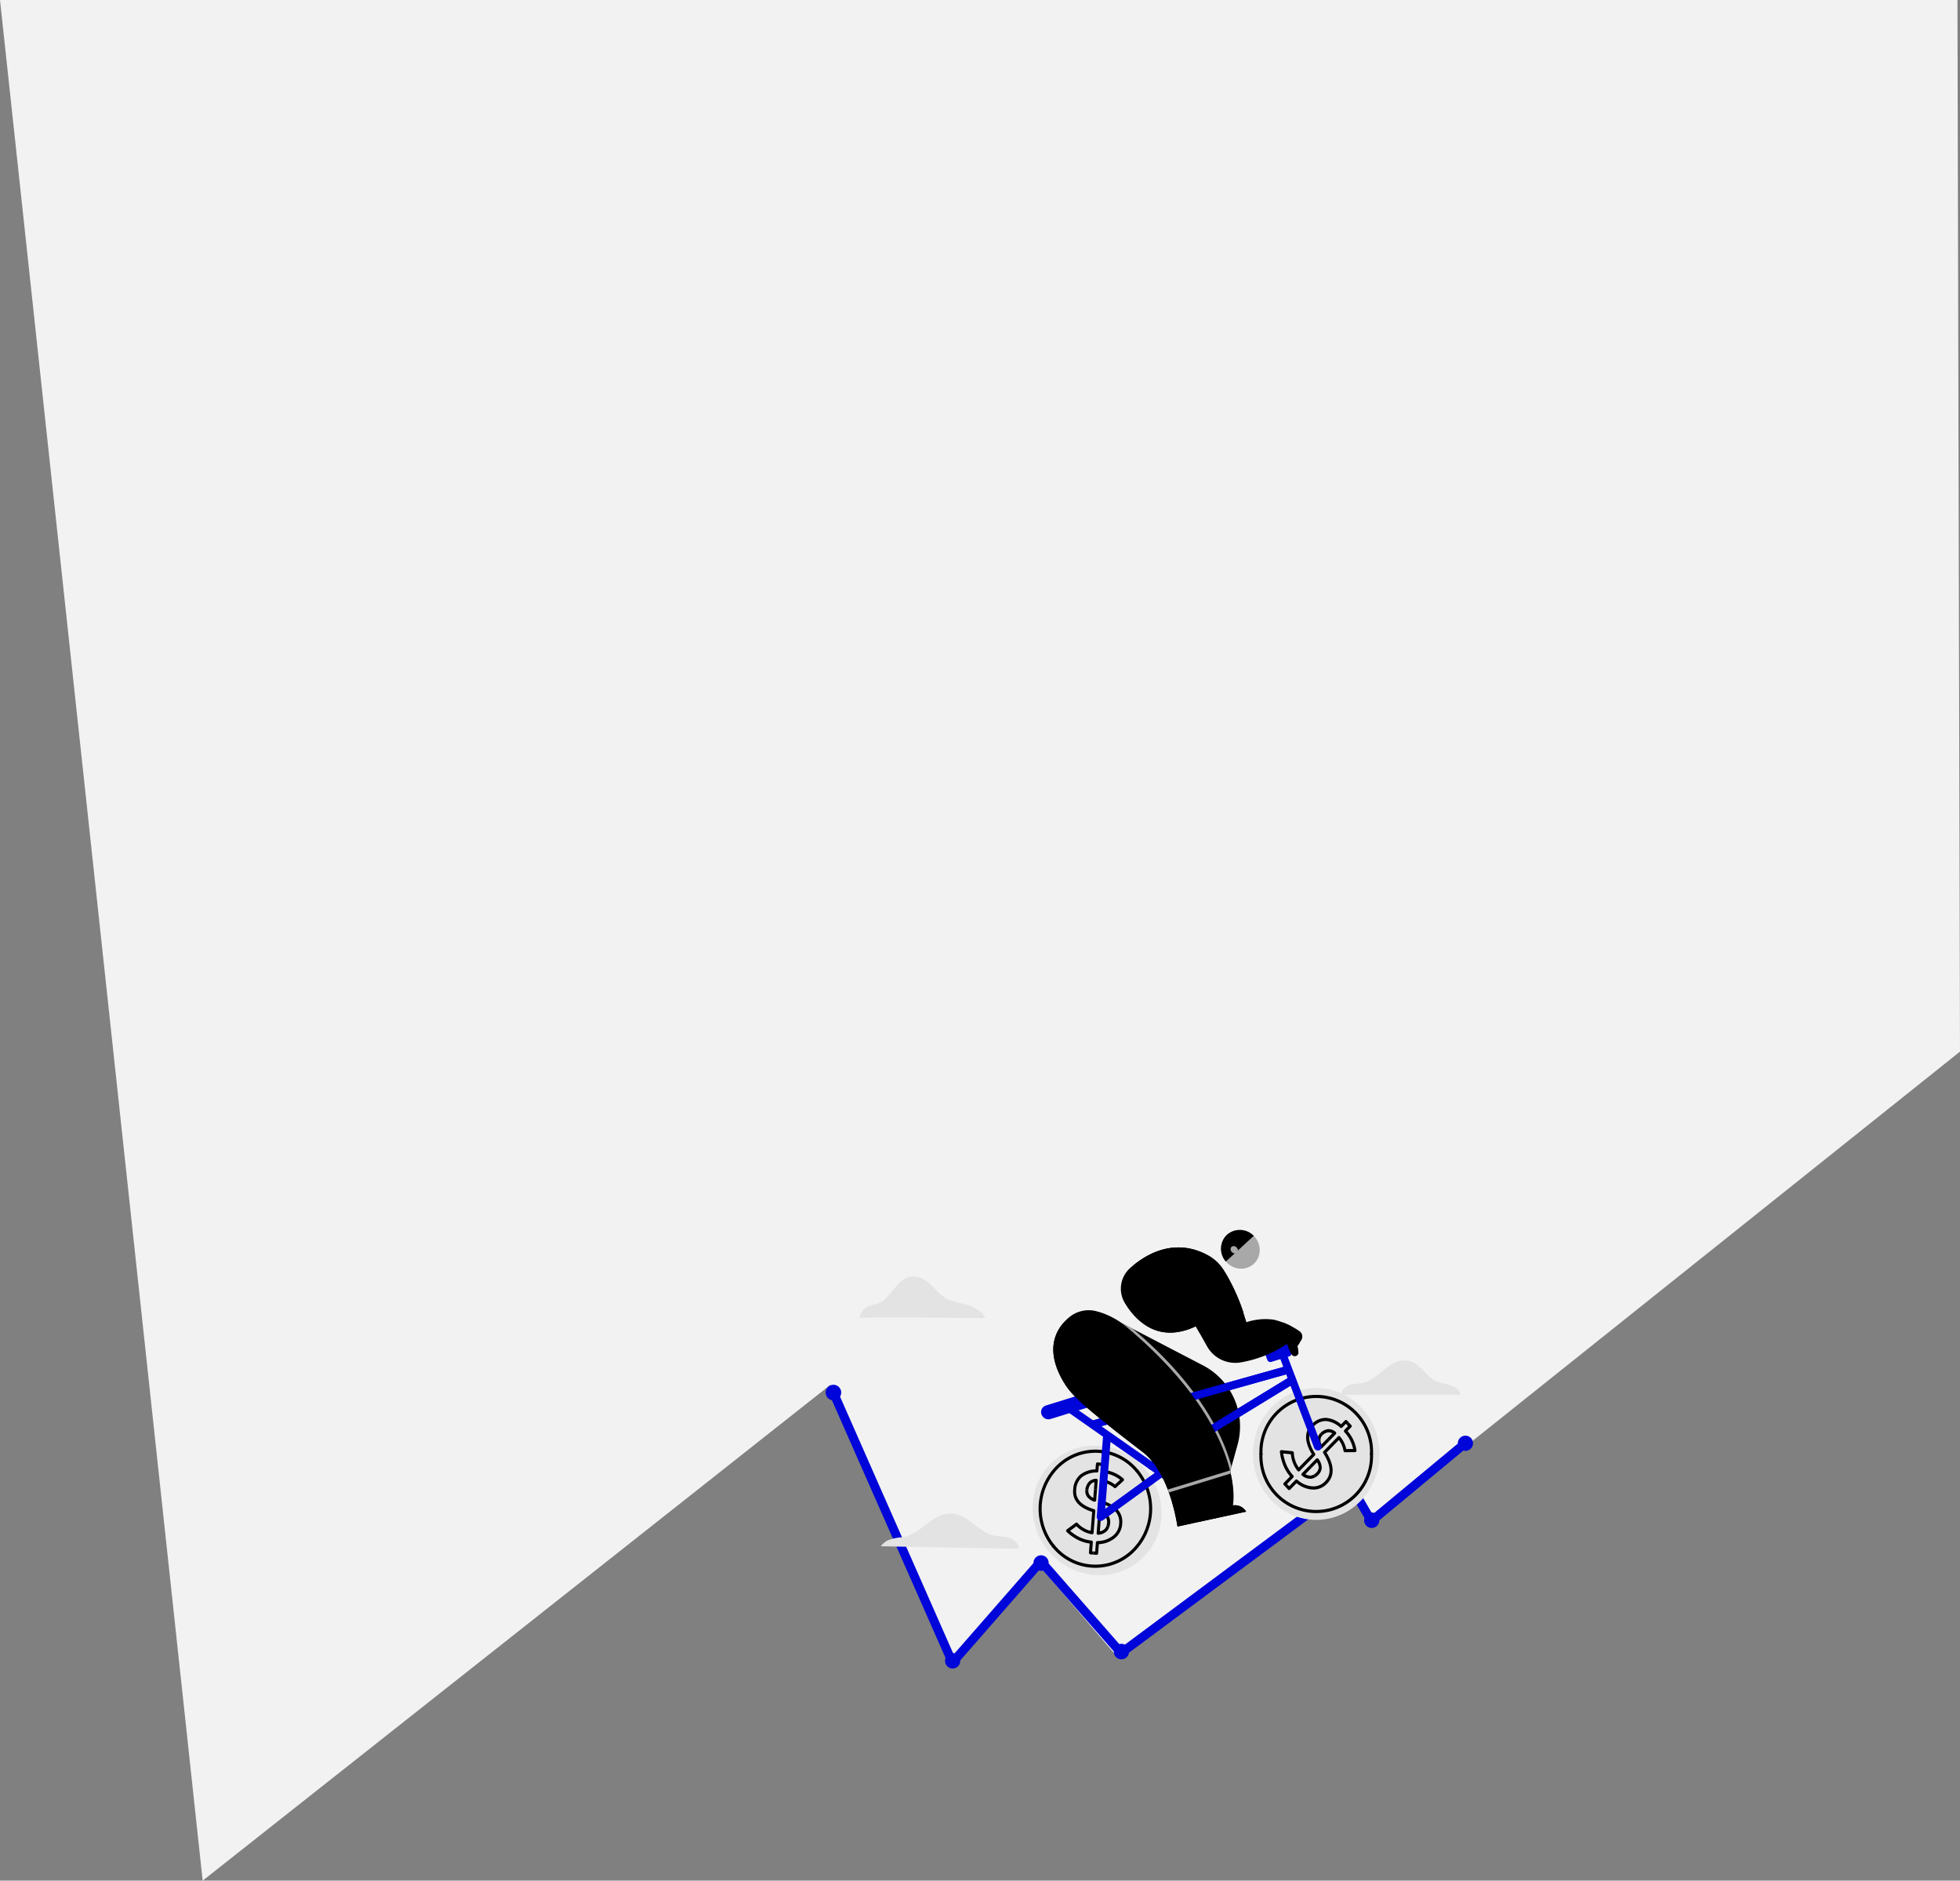 <svg xmlns="http://www.w3.org/2000/svg" width="447.582" height="429.42" viewBox="0 0 447.582 429.42">
  <rect x="0" y="0" width="447.582" height="429.42" fill="#808080" stroke="none"/>
  <g id="Group_1557" data-name="Group 1557" transform="translate(72 86.607)">
    <path id="Path_938" data-name="Path 938" d="M0,0H447l.582,240.118-111.89,89.351L313.2,347.263l-4.946-7.335-52.988,38.538-17.732-20.692-20.055,22.144-27.861-63.707L46.281,429.42Z" transform="translate(-72 -86.607)" fill="#f2f2f2"/>
    <g id="_10_-_BIKE_" data-name="10 - BIKE " transform="translate(-231.354 -419.671)">
      <g id="_10---BIKE" transform="translate(347.731 603.441)">
        <path id="GRAPH-LINE-" d="M348.831,1023.089a.914.914,0,0,1-.113.007,1.025,1.025,0,1,1,.984-1.024,1.038,1.038,0,0,1-.384.812l26.212,59.486a.95.95,0,0,1,1.008.176l18.605-21.293a1.056,1.056,0,0,1-.031-.256.984.984,0,1,1,1.967,0,1.057,1.057,0,0,1-.049.32l16.753,19.135a.958.958,0,0,1,1.433.131l50.2-37.333a1.108,1.108,0,0,1-.013-.172.984.984,0,1,1,1.967,0,1.047,1.047,0,0,1-.108.468l3.918,6.762a.948.948,0,0,1,.426-.1.958.958,0,0,1,.656.261l19.834-16.457a1.055,1.055,0,0,1-.079-.4.985.985,0,1,1,.983,1.024.956.956,0,0,1-.578-.2l-1.958,1.624-14.99,12.438-2.929,2.43a1.058,1.058,0,0,1,.043.3.984.984,0,1,1-1.967,0,1.044,1.044,0,0,1,.158-.557l-3.892-6.714a.95.95,0,0,1-.5.144.968.968,0,0,1-.741-.351L415.42,1081.1c0,.037.005.074.005.111a.985.985,0,1,1-1.968,0,1.054,1.054,0,0,1,.038-.28l-16.767-19.152a.955.955,0,0,1-1.3-.037l-18.588,21.272a1.062,1.062,0,0,1,.044.3.984.984,0,1,1-1.967,0,1.046,1.046,0,0,1,.193-.609Z" transform="translate(-346.735 -974.48)" fill="#0005d9" stroke="#0005d9" stroke-width="1.5" fill-rule="evenodd"/>
        <path id="CLOUDS" d="M463.415,748.87a5.109,5.109,0,0,1,1.465-1.272,9.835,9.835,0,0,1,3.477-.77,9.189,9.189,0,0,0,3.192-1.3c1.657-1.024,3.072-2.485,4.807-3.37a6.708,6.708,0,0,1,2.053-.661c4.191-.622,6.309,3.131,9.748,4.623,1.872.812,3.616.127,5.522,1.266a2.708,2.708,0,0,1,1.3,2.066S463.4,748.894,463.415,748.87Zm105.113-34.588a3.335,3.335,0,0,1,.848-1.587c1.318-1.165,2.974-.758,4.51-1.229,3.018-.925,4.865-4.082,7.951-4.867a4.8,4.8,0,0,1,1.447-.168c3.125.181,4.261,3.4,6.819,4.662,1.662.821,3.237.638,4.849,1.8a1.87,1.87,0,0,1,.844,1.393S575.5,714.316,568.529,714.281ZM458.617,696.755a3.275,3.275,0,0,1,1.6-2.469c1.187-.772,2.673-.546,3.783-1.47,2.437-2.029,4.058-6.3,7.878-5.422,2.431.562,3.825,2.932,5.723,4.383,1.551,1.186,3.362,1.385,5.168,1.891a8.483,8.483,0,0,1,3.575,1.8,3.518,3.518,0,0,1,.926,1.289C487.311,696.866,462.74,696.433,458.617,696.755Z" transform="translate(-450.667 -666.19)" fill="#e3e3e3" fill-rule="evenodd"/>
        <g id="FRONT-WEEL" transform="translate(97.741 46.568)">
          <g id="Group_1220" data-name="Group 1220" transform="translate(0 0)">
            <ellipse id="Ellipse_82" data-name="Ellipse 82" cx="14.457" cy="15.05" rx="14.457" ry="15.05" fill="#e3e3e3"/>
          </g>
          <g id="Group_1233" data-name="Group 1233" transform="translate(1.49 1.551)">
            <g id="Group_1226" data-name="Group 1226" transform="translate(0 13.135)">
              <path id="Path_681" data-name="Path 681" d="M824.8,949.239a12.278,12.278,0,1,1-24.536,0,.35.35,0,1,0-.7,0,12.977,12.977,0,1,0,25.933,0,.35.35,0,1,0-.7,0Z" transform="translate(-799.57 -948.875)" fill-rule="evenodd"/>
            </g>
            <g id="Group_1227" data-name="Group 1227">
              <path id="Path_682" data-name="Path 682" d="M800.269,779.178a12.278,12.278,0,1,1,24.536,0,.35.35,0,1,0,.7,0,12.977,12.977,0,1,0-25.933,0,.35.35,0,1,0,.7,0Z" transform="translate(-799.57 -765.679)" fill-rule="evenodd"/>
            </g>
            <g id="Group_1232" data-name="Group 1232" transform="translate(4.67 5.252)">
              <g id="Group_1228" data-name="Group 1228" transform="translate(1.296 1.022)">
                <path id="Path_683" data-name="Path 683" d="M1575.674,1374.2l-.328-.348.5-.51.573.608a.374.374,0,0,1,0,.515l-.844.863a8.722,8.722,0,0,1,2.034,4.391.376.376,0,0,1-.077.294.348.348,0,0,1-.265.13l-2.274.024a.354.354,0,0,1-.348-.3,5.788,5.788,0,0,0-1.067-2.5l-2.813,2.874c1.856,3.032,1.838,5.417.078,7.148a4.205,4.205,0,0,1-3.355,1.293,6.249,6.249,0,0,1-3.562-1.456l-1.451,1.482a.339.339,0,0,1-.494-.006l-.563-.6.5-.51.318.337,1.419-1.449a.338.338,0,0,1,.463-.024,5.759,5.759,0,0,0,3.406,1.5,3.556,3.556,0,0,0,2.837-1.095c1.583-1.557,1.424-3.712-.338-6.47a.376.376,0,0,1,.047-.461l3.292-3.362a.34.34,0,0,1,.509.022,6.573,6.573,0,0,1,1.4,2.846l1.567-.016a8,8,0,0,0-.689-1.97,8.2,8.2,0,0,0-1.317-1.881.374.374,0,0,1,.007-.512Zm-9.733,10.964a2.036,2.036,0,0,0,1.248.335,1.892,1.892,0,0,0,.673-.241l.34.637a2.6,2.6,0,0,1-.918.325,3.079,3.079,0,0,1-2.1-.684.373.373,0,0,1-.051-.563l1.764-1.8.49.519Zm4.377-10.054a2.406,2.406,0,0,1,.9-.222h.021a2.526,2.526,0,0,1,1.612.624.371.371,0,0,1,.128.265.376.376,0,0,1-.1.276l-1.445,1.476-.49-.519,1.139-1.164a1.848,1.848,0,0,0-.848-.229,1.767,1.767,0,0,0-.642.165l-.018.008a2.061,2.061,0,0,0-.715.505l-.49-.52A2.76,2.76,0,0,1,1570.318,1375.108Z" transform="translate(-1561.415 -1373.339)" fill-rule="evenodd"/>
              </g>
              <g id="Group_1229" data-name="Group 1229" transform="translate(8.557 3.455)">
                <path id="Path_684" data-name="Path 684" d="M1662.7,1408.725a2.269,2.269,0,0,1,.681-1.456l.49.52a1.552,1.552,0,0,0-.473.994v.013a2.145,2.145,0,0,0,.229,1.065l1.328-1.357.49.52-1.666,1.7a.342.342,0,0,1-.293.1.352.352,0,0,1-.256-.18A3.434,3.434,0,0,1,1662.7,1408.725Z" transform="translate(-1662.686 -1407.269)" fill-rule="evenodd"/>
              </g>
              <g id="Group_1230" data-name="Group 1230" transform="translate(6.775 9.217)">
                <path id="Path_685" data-name="Path 685" d="M1639.516,1488.571l-1.194,1.22-.49-.52,1.5-1.529a.342.342,0,0,1,.276-.1.348.348,0,0,1,.254.152,3.389,3.389,0,0,1,.746,2.121l0,.013a2.591,2.591,0,0,1-.738,1.5,3.421,3.421,0,0,1-.725.573l-.339-.637a2.7,2.7,0,0,0,.575-.455,1.872,1.872,0,0,0,.534-1.073A2.2,2.2,0,0,0,1639.516,1488.571Z" transform="translate(-1637.832 -1487.638)" fill-rule="evenodd"/>
              </g>
              <g id="Group_1231" data-name="Group 1231">
                <path id="Path_686" data-name="Path 686" d="M1550.623,1367.387c-1.759-2.94-1.716-5.235,0-6.878a4.354,4.354,0,0,1,3.287-1.419,5.98,5.98,0,0,1,3.393,1.475l.868-.886a.34.34,0,0,1,.494,0l.4.426-.5.51-.156-.166-.837.855a.339.339,0,0,1-.465.023,5.556,5.556,0,0,0-3.228-1.514,3.705,3.705,0,0,0-2.782,1.225c-1.536,1.472-1.4,3.537.265,6.2a.376.376,0,0,1-.047.458l-3.45,3.525a.341.341,0,0,1-.517-.031,7.108,7.108,0,0,1-1.51-3.79l-1.743-.173a11.232,11.232,0,0,0,.675,2.443,8.515,8.515,0,0,0,1.623,2.55.375.375,0,0,1-.007.511l-1.419,1.45.167.177-.5.51-.412-.437a.374.374,0,0,1,0-.514l1.427-1.458a9.177,9.177,0,0,1-1.528-2.506,11.81,11.81,0,0,1-.785-3.091.373.373,0,0,1,.1-.3.34.34,0,0,1,.282-.109l2.484.247a.357.357,0,0,1,.316.354,5.706,5.706,0,0,0,.343,1.809l.006.016a5.425,5.425,0,0,0,.786,1.531Z" transform="translate(-1543.339 -1359.086)" fill-rule="evenodd"/>
              </g>
            </g>
          </g>
        </g>
        <g id="BACK-WEEL-" transform="translate(41.371 53.663)">
          <g id="Group_1242" data-name="Group 1242" transform="translate(0 0)">
            <g id="Group_1234" data-name="Group 1234" transform="translate(0)">
              <ellipse id="Ellipse_83" data-name="Ellipse 83" cx="14.457" cy="15.05" rx="14.457" ry="15.05" transform="translate(0 18.922) rotate(-40.877)" fill="#e3e3e3"/>
            </g>
            <g id="Group_1241" data-name="Group 1241" transform="translate(7.427 6.956)">
              <g id="Group_1235" data-name="Group 1235" transform="translate(3.075 4.537)">
                <path id="Path_687" data-name="Path 687" d="M909.124,998.293a13.144,13.144,0,0,1-1.248,18.014,11.94,11.94,0,0,1-17.3-1.3.34.34,0,0,0-.493-.037.375.375,0,0,0-.036.513,12.621,12.621,0,0,0,18.29,1.372,13.893,13.893,0,0,0,1.318-19.041.34.34,0,0,0-.493-.037A.374.374,0,0,0,909.124,998.293Z" transform="translate(-889.958 -997.691)" fill-rule="evenodd"/>
              </g>
              <g id="Group_1236" data-name="Group 1236">
                <path id="Path_688" data-name="Path 688" d="M850.76,956.274a13.144,13.144,0,0,1,1.247-18.014,11.94,11.94,0,0,1,17.3,1.3.34.34,0,0,0,.493.037.374.374,0,0,0,.036-.513,12.621,12.621,0,0,0-18.29-1.373,13.894,13.894,0,0,0-1.318,19.041.341.341,0,0,0,.493.037A.375.375,0,0,0,850.76,956.274Z" transform="translate(-847.071 -934.42)" fill-rule="evenodd"/>
              </g>
              <g id="Group_1237" data-name="Group 1237" transform="translate(10.67 2.972)">
                <path id="Path_689" data-name="Path 689" d="M999.67,976.635l-.467-.04.057-.726.816.069a.36.36,0,0,1,.321.392l-.1,1.227a8.075,8.075,0,0,1,4.3,1.934.373.373,0,0,1,.008.553l-1.7,1.568a.339.339,0,0,1-.453.009,5.356,5.356,0,0,0-2.377-1.162l-.32,4.089c3.309,1.029,4.8,2.844,4.553,5.352a4.527,4.527,0,0,1-1.724,3.263,6.236,6.236,0,0,1-3.608,1.326l-.165,2.109a.354.354,0,0,1-.377.332l-.8-.068.057-.725.452.038.162-2.063a.355.355,0,0,1,.335-.334,5.723,5.723,0,0,0,3.516-1.19,3.826,3.826,0,0,0,1.457-2.76c.218-2.256-1.257-3.777-4.322-4.662a.364.364,0,0,1-.255-.381l.375-4.785a.369.369,0,0,1,.131-.255.337.337,0,0,1,.268-.075,6.091,6.091,0,0,1,2.85,1.2l1.174-1.079a7.4,7.4,0,0,0-1.759-1.02,7.623,7.623,0,0,0-2.178-.524.36.36,0,0,1-.317-.392Zm-.467,14.921a2.07,2.07,0,0,0,1.154-.6,2.042,2.042,0,0,0,.357-.641l.657.25a2.816,2.816,0,0,1-.49.871,3.113,3.113,0,0,1-2.02.915.342.342,0,0,1-.286-.1.375.375,0,0,1-.107-.293l.2-2.565.7.059Zm-3.01-10.584a2.585,2.585,0,0,1,.539-.78l.016-.015a2.525,2.525,0,0,1,1.611-.627.347.347,0,0,1,.264.114.374.374,0,0,1,.094.28l-.165,2.1-.7-.059.13-1.656a1.581,1.581,0,0,0-1.166.966.163.163,0,0,1-.009.018,2.221,2.221,0,0,0-.223.869l-.7-.059A2.971,2.971,0,0,1,996.192,980.972Z" transform="translate(-995.89 -975.869)" fill-rule="evenodd"/>
              </g>
              <g id="Group_1238" data-name="Group 1238" transform="translate(10.661 9.087)">
                <path id="Path_690" data-name="Path 690" d="M996.171,1062.865a2.3,2.3,0,0,1-.4-1.564l.7.059a1.574,1.574,0,0,0,.267,1.074l.008.011a2,2,0,0,0,.842.649l.151-1.931.7.059-.19,2.421a.367.367,0,0,1-.159.276.34.34,0,0,1-.306.038A3.2,3.2,0,0,1,996.171,1062.865Z" transform="translate(-995.761 -1061.162)" fill-rule="evenodd"/>
              </g>
              <g id="Group_1239" data-name="Group 1239" transform="translate(13.45 13.991)">
                <path id="Path_691" data-name="Path 691" d="M1035.5,1130.391l-.136,1.736-.7-.059.17-2.176a.368.368,0,0,1,.144-.266.34.34,0,0,1,.288-.058,3.145,3.145,0,0,1,1.9,1.1l.007.011a2.634,2.634,0,0,1,.384,1.635,3.669,3.669,0,0,1-.188.927l-.658-.25a2.89,2.89,0,0,0,.149-.736,1.907,1.907,0,0,0-.27-1.175A2.042,2.042,0,0,0,1035.5,1130.391Z" transform="translate(-1034.667 -1129.557)" fill-rule="evenodd"/>
              </g>
              <g id="Group_1240" data-name="Group 1240" transform="translate(6.287 2.922)">
                <path id="Path_692" data-name="Path 692" d="M940.7,986.481c-3.179-1.024-4.589-2.789-4.326-5.2a4.69,4.69,0,0,1,1.593-3.312,5.951,5.951,0,0,1,3.493-1.2l.1-1.261a.354.354,0,0,1,.376-.333l.571.049-.057.726-.222-.019-.1,1.217a.356.356,0,0,1-.337.334,5.506,5.506,0,0,0-3.393,1.054,3.992,3.992,0,0,0-1.333,2.822c-.236,2.159,1.165,3.628,4.1,4.508a.363.363,0,0,1,.252.379l-.393,5.015a.371.371,0,0,1-.135.258.34.34,0,0,1-.275.071,6.588,6.588,0,0,1-3.525-1.838l-1.427,1.057a10.415,10.415,0,0,0,2.047,1.387,7.9,7.9,0,0,0,2.83.823.36.36,0,0,1,.316.392l-.162,2.063.237.02-.057.725-.586-.05a.36.36,0,0,1-.32-.392l.162-2.074a8.52,8.52,0,0,1-2.731-.854,10.973,10.973,0,0,1-2.537-1.8.373.373,0,0,1-.112-.29.368.368,0,0,1,.146-.274l2.033-1.506a.339.339,0,0,1,.462.052,5.333,5.333,0,0,0,1.4,1.134l.014.008a5.025,5.025,0,0,0,1.557.622Z" transform="translate(-934.757 -975.176)" fill-rule="evenodd"/>
              </g>
            </g>
          </g>
        </g>
        <g id="Character-on-Bike-" transform="translate(35.921 50.197) rotate(-45)">
          <g id="Group_1247" data-name="Group 1247" transform="translate(0 10.349)">
            <path id="Path_696" data-name="Path 696" d="M18.432,24.862l.128.722a.928.928,0,0,1,.27,1.531l.28,1.583.007.046,0,.046,0,.046v.046l0,.045,0,.045-.005.044-.009.044-.011.043-.012.042-.014.041-.015.041-.017.04-.02.039-.021.038-.023.037-.025.035-.026.034-.028.033-.03.031-.03.03-.032.028-.033.027-.035.025-.036.023-.038.022-.039.02-.039.018-.041.016-.042.014-.043.012-.045.01-.044.007-.044.005-.045,0h-.043l-.043,0-.043,0-.043-.006-.042-.009-.041-.01-.04-.013-.04-.015L17.9,29.7l-.038-.018-.038-.02-.036-.022-.035-.024-.034-.026-.032-.027-.032-.029-.03-.03-.029-.032-.027-.034-.026-.035-.023-.036-.023-.038-.021-.039-.019-.04-.018-.042-.015-.043-.013-.044-.012-.044-.009-.046-.328-1.861L.742,24.562A.888.888,0,0,1,.031,23.9a.933.933,0,0,1,.289-.944l13.9-11.873L12.453,1.075a.909.909,0,0,1,.7-1.06.878.878,0,0,1,1.018.73l1.075,6.09a.751.751,0,0,1,.083.041L54.6,28.935l1.256-2.8a.86.86,0,0,1,1.162-.439.926.926,0,0,1,.422,1.21L48.089,47.738a.862.862,0,0,1-1.163.439.928.928,0,0,1-.422-1.21L52.72,33.119Zm-.345-1.951,35.39,8.523.38-.847L15.652,9.125Zm-1.618.9L14.582,13.131,2.943,23.072l13.783,2.2-.252-1.43C16.472,23.832,16.47,23.823,16.469,23.814Z" transform="translate(0 3.362)" fill="#0005d9" fill-rule="evenodd"/>
            <path id="Path_697" data-name="Path 697" d="M51.194,29.892a.762.762,0,0,0-.318-1l-3.834-2.015a.7.7,0,0,0-.964.33l-.647,1.334a.762.762,0,0,0,.318,1l3.834,2.015a.705.705,0,0,0,.964-.33ZM10.749,6.469a1.677,1.677,0,0,0-.7-2.209L2.292.177A1.551,1.551,0,0,0,.17.9a1.677,1.677,0,0,0,.7,2.209L8.626,7.2A1.552,1.552,0,0,0,10.749,6.469Z" transform="translate(7.722 0)" fill="#0005d9" fill-rule="evenodd"/>
          </g>
          <g id="Group_1248" data-name="Group 1248" transform="translate(11.743 0.034)">
            <path id="Path_698" data-name="Path 698" d="M17.355,50.922a23.142,23.142,0,0,1-5.042,5.88,2.918,2.918,0,0,1,1.17,3.165L0,51.292C6.526,42.122,6.742,36.2,6.428,33.815,4.118,16.318,4.143,12.87,4.9,9.778,6.587,2.873,10.287.643,13.489.11a8.376,8.376,0,0,1,8.963,4.923v0l.006.018c.041.091.08.182.119.274a20.562,20.562,0,0,1,1.078,3.523L30.1,29.279a15.736,15.736,0,0,1-7.013,18.4Z" fill-rule="evenodd"/>
            <path id="Path_699" data-name="Path 699" d="M19.552,0q.073.3.138.607L20.71,3.839c.735,7.577,1.351,24.956-6.281,38.257l-1.038.588A31.567,31.567,0,0,1,11.36,45.5a.354.354,0,0,1,.056-.11l.068-.091.008-.01.011-.015.022-.03.031-.043.011-.015,0-.006.066-.09,0-.005.009-.014.033-.045L11.707,45l.01-.015.008-.011.014-.02.051-.069,0,0,.067-.092.006-.01.01-.014.023-.033.032-.044.008-.013,0-.005c.023-.031.044-.063.067-.094l0,0,.007-.009.037-.053.021-.03.008-.011.007-.01.133-.191,0-.006.007-.009.026-.039.033-.048.005-.007,0,0,.068-.1.044-.064.022-.033.005-.007,0-.006.134-.2,0,0,0-.005.028-.044.034-.05,0,0v0c.045-.066.088-.134.132-.2l0-.007.005-.007.127-.2,0-.007.008-.013.026-.039.024-.039.01-.015L13,43.1c.018-.03.037-.059.056-.089h0c.129-.2.255-.41.38-.617h0C23.873,25.082,19.545.162,19.545.162A.371.371,0,0,1,19.552,0ZM.308,35.8l13.127,6.591h0l-.406.6.026.013L13,43.1l-.016.024-.05.078-.012.02-.064.1-.063.1-.01.014-.064.1-.068.1,0,.007-.062.095-.006.009-.068.1-.066.1-.009.014-.065.1h0l-.068.1-.008.011-.059.087-.012.015-.067.1-.066.094-.015.021-.058.083-.009.013-.067.094-.013.018-.054.076-.017.024-.067.092,0,0-.064.089L11.707,45l-.055.074-.014.019-.066.09-.016.021-.053.073-.019.024-.068.091L13.028,43,0,36.458Q.16,36.126.308,35.8Z" transform="translate(3.964 8.238)" fill="#a8a8a8" fill-rule="evenodd"/>
          </g>
          <path id="Path_700" data-name="Path 700" d="M39.939,24.787,3.487,16.008a.874.874,0,0,0-1.048.682.912.912,0,0,0,.654,1.092L39.545,26.56a.874.874,0,0,0,1.049-.681A.912.912,0,0,0,39.939,24.787Zm.835-2.5L1.289.109A.857.857,0,0,0,.105.478.93.93,0,0,0,.459,1.711L39.943,23.89a.858.858,0,0,0,1.184-.369A.931.931,0,0,0,40.774,22.289Z" transform="translate(14.041 20.479)" fill="#0005d9" fill-rule="evenodd"/>
          <g id="Group_1249" data-name="Group 1249" transform="translate(11.743 0)">
            <path id="Path_701" data-name="Path 701" d="M21.51,3.21A6.93,6.93,0,0,0,16.285.047C12.817-.263,7.118.733,4.9,9.812c-.756,3.092-.781,6.54,1.529,24.037.314,2.382.1,8.307-6.428,17.477L13.483,60a2.918,2.918,0,0,0-1.17-3.165c-.255.4,14.588-9.486,11.724-45.612A17.983,17.983,0,0,0,21.51,3.21Z" fill-rule="evenodd"/>
            <path id="Path_702" data-name="Path 702" d="M.3,0,13.429,6.968q-.19.317-.379.616L0,.657Q.157.325.3,0Z" transform="translate(4.105 43.778)" fill="#a8a8a8" fill-rule="evenodd"/>
          </g>
          <g id="Group_1254" data-name="Group 1254" transform="translate(38.815 1.929)">
            <g id="Group_1250" data-name="Group 1250">
              <path id="Path_703" data-name="Path 703" d="M17.006,27.516a45.059,45.059,0,0,0,4.729-11.791,9.676,9.676,0,0,0-.066-5.16C20.6,6.872,17.45,1.164,8.218.119L7.228.027A6.312,6.312,0,0,0,.494,4.891C-.641,9.848-.472,16.925,8.218,20L6.794,25.075a7.392,7.392,0,0,0,2.867,8.046A27.549,27.549,0,0,0,20.088,37.6a15.906,15.906,0,0,0-.929,2.343.849.849,0,0,0,1.418.865,7.752,7.752,0,0,0,.851-1.178L23,39.289a1.506,1.506,0,0,0,1.142-1.853,17.255,17.255,0,0,0-2.272-5.893A13.621,13.621,0,0,0,17.006,27.516Z" fill-rule="evenodd"/>
              <path id="Path_704" data-name="Path 704" d="M9.1,7.721a17.393,17.393,0,0,1,.74,2.138,12.168,12.168,0,0,1-1.335,3.87l-.887.19c-.068.11-.133.211-.195.307a.3.3,0,0,1,.023-.046c2.389-4.042,1.672-6.305,1.672-6.305A.377.377,0,0,1,9.1,7.721ZM3.715,2.1A21.866,21.866,0,0,0,.25.713.368.368,0,0,1,.014.26.348.348,0,0,1,.449.015a23.276,23.276,0,0,1,3.1,1.195c-.114.2-.23.4-.348.6Q3.458,1.952,3.715,2.1Z" transform="translate(13.808 25.707)" fill-rule="evenodd"/>
            </g>
            <g id="Group_1252" data-name="Group 1252" transform="translate(23.502 10.275)">
              <g id="Group_1251" data-name="Group 1251" transform="translate(0 0)">
                <ellipse id="Ellipse_84" data-name="Ellipse 84" cx="4.336" cy="4.514" rx="4.336" ry="4.514" transform="translate(0 0)" fill="#a8a8a8"/>
              </g>
              <path id="Path_705" data-name="Path 705" d="M2.738,4.257,0,4.145A4.413,4.413,0,0,1,4.322,0,4.43,4.43,0,0,1,8.658,4.5L3.744,4.3a1.007,1.007,0,0,0,.265-.7.845.845,0,0,0-.749-.914A.845.845,0,0,0,2.51,3.6,1.019,1.019,0,0,0,2.738,4.257Z" transform="translate(0.014)" fill-rule="evenodd"/>
            </g>
            <g id="Group_1253" data-name="Group 1253" transform="translate(0.002 0.088)">
              <path id="Path_706" data-name="Path 706" d="M7.729,21.649l.487-1.734C.6,17.216-.472,11.442.149,6.719A7.547,7.547,0,0,1,8.216.031h0c6.04.684,9.475,3.363,11.429,6.169a12.691,12.691,0,0,1,1.746,10.69,45.885,45.885,0,0,1-3.227,8.43Z" fill-rule="evenodd"/>
              <path id="Path_707" data-name="Path 707" d="M0,4.772,3.835.07A.185.185,0,0,1,4.071.025a.2.2,0,0,1,.089.233C3.572,2.2,2.272,6.489,2.272,6.489h-.01l.177-.634A16.49,16.49,0,0,1,0,4.772Z" transform="translate(5.775 14.062)" fill-rule="evenodd"/>
            </g>
          </g>
        </g>
      </g>
    </g>
  </g>
</svg>
